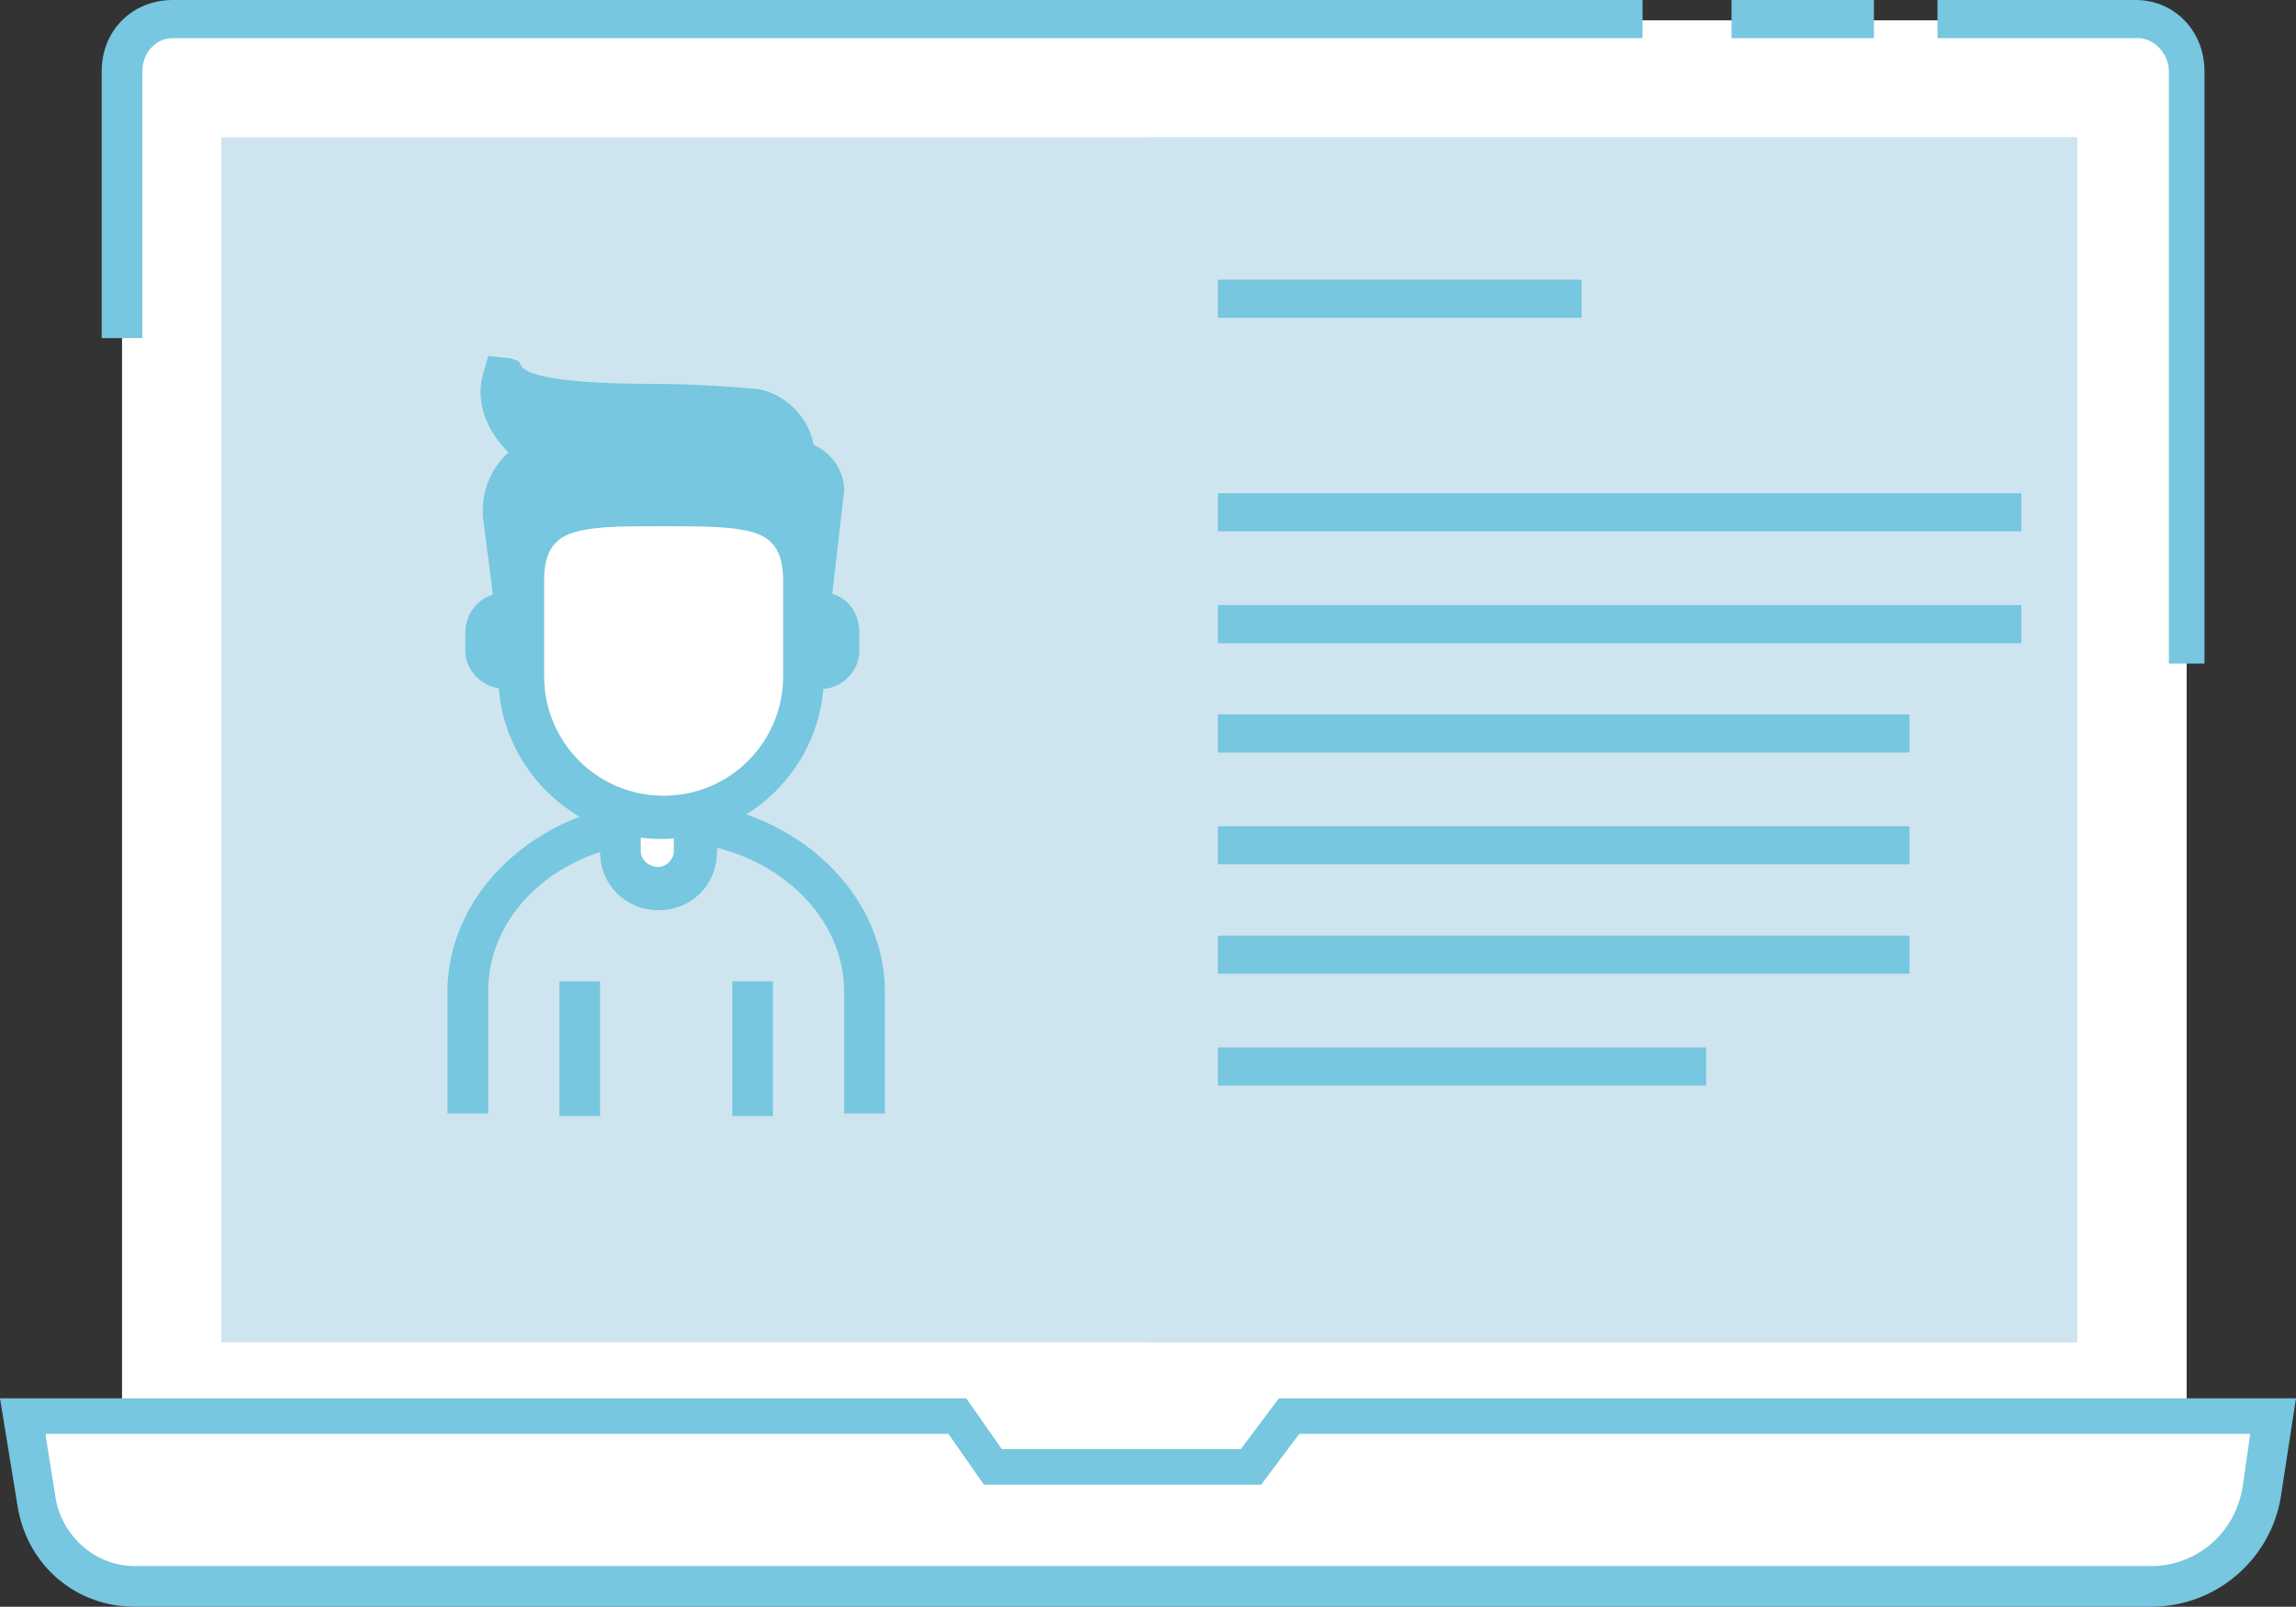 <?xml version="1.0" encoding="utf-8"?>
<!-- Generator: Adobe Illustrator 19.0.0, SVG Export Plug-In . SVG Version: 6.00 Build 0)  -->
<svg version="1.1" id="Layer_1" xmlns="http://www.w3.org/2000/svg" xmlns:xlink="http://www.w3.org/1999/xlink" x="0px" y="0px"
	 viewBox="0 0 90.3 63.2" style="enable-background:new 0 0 90.3 63.2;" xml:space="preserve">
<rect x="0" y="0" width="90.3" height="63.2" fill="#333333" stroke="none"/>
<style type="text/css">
	.st0{fill:#FFFFFF;}
	.st1{fill:#76C7DF;}
	.st2{fill:#CEE5EF;}
</style>
<g id="XMLID_43_">
	<path id="XMLID_44_" class="st0" d="M85,59.2H5.8c-0.5,0-1-0.5-1-1V1.8c0-0.6,0.5-1,1-1H85c0.5,0,1,0.4,1,1v56.4
		C86,58.7,85.6,59.2,85,59.2L85,59.2z"/>
	<rect id="XMLID_45_" x="68.1" class="st1" width="5.6" height="1.5"/>
	<path id="XMLID_46_" class="st1" d="M5.5,13.3H4V2.8C4,1.2,5.2,0,6.8,0h57.8v1.5H6.8c-0.7,0-1.2,0.6-1.2,1.3V13.3z"/>
	<path id="XMLID_47_" class="st1" d="M86.8,26.1h-1.5V2.8c0-0.7-0.6-1.3-1.2-1.3h-7.9V0H84c1.5,0,2.7,1.2,2.7,2.8V26.1z"/>
	<rect id="XMLID_48_" x="8.7" y="5.4" class="st2" width="72.9" height="47.4"/>
	<rect id="XMLID_49_" x="45.2" y="5.4" class="st2" width="36.5" height="47.4"/>
	<path id="XMLID_50_" class="st0" d="M84.6,62.4H5.3c-1.9,0-3.5-1.4-3.9-3.3l-0.6-3.5h36.8l1.4,2h10.1l1.5-2h38.7l-0.5,3
		C88.6,60.8,86.8,62.4,84.6,62.4L84.6,62.4z"/>
	<path id="XMLID_51_" class="st1" d="M1.8,56.5L2.2,59c0.3,1.5,1.6,2.6,3.1,2.6h79.3c1.8,0,3.3-1.3,3.6-3.1l0.3-2.1H51.1l-1.5,2
		H38.7l-1.4-2H1.8z M84.6,63.2H5.3c-2.3,0-4.2-1.6-4.6-3.9L0,55h38l1.4,2h9.4l1.5-2h40l-0.6,3.9C89.3,61.3,87.2,63.2,84.6,63.2
		L84.6,63.2z"/>
	<rect id="XMLID_54_" x="47.9" y="11" class="st1" width="14.3" height="1.5"/>
	<rect id="XMLID_55_" x="47.9" y="19.4" class="st1" width="31.6" height="1.5"/>
	<rect id="XMLID_56_" x="47.9" y="23.8" class="st1" width="31.6" height="1.5"/>
	<rect id="XMLID_57_" x="47.9" y="28.1" class="st1" width="27.2" height="1.5"/>
	<rect id="XMLID_58_" x="47.9" y="32.5" class="st1" width="27.2" height="1.5"/>
	<rect id="XMLID_59_" x="47.9" y="36.8" class="st1" width="27.2" height="1.5"/>
	<rect id="XMLID_60_" x="47.9" y="41.2" class="st1" width="19.2" height="1.5"/>
	<path id="XMLID_61_" class="st1" d="M21.5,27.9h-0.2c-0.4,0-0.7-0.3-0.7-2l-0.7-5.5c-0.1-0.9,0.3-1.7,1.1-2.1
		c0.3-0.2,0.5-0.3,0.5-0.3c-2.1-1.3-1.7-2.8-1.6-2.9l0,0c1,1.5,6.5,0.8,9.8,1.3c0.8,0.1,1.4,0.7,1.5,1.5l0.1,0.6
		c0.6,0,1.1,0.5,1.1,1.1l-0.9,7.7c0,0.4-0.3,0.7-0.7,0.7H21.5z"/>
	<path id="XMLID_62_" class="st1" d="M21.5,27.1h9.2l0.9-7.6c0-0.1-0.1-0.2-0.3-0.2h-0.7l-0.2-1.3c0-0.4-0.3-0.7-0.8-0.8
		c-1.1-0.2-2.5-0.2-3.8-0.2c-1.8,0-3.4-0.1-4.6-0.3c0.3,0.3,0.6,0.5,0.9,0.7l1.1,0.7l-1,0.7c0,0-0.3,0.2-0.6,0.4
		c-0.5,0.3-0.7,0.8-0.7,1.3l0.7,5.5C21.4,26.5,21.5,26.9,21.5,27.1L21.5,27.1z M30.8,28.7h-9.6c-1.5,0-1.5-1.9-1.5-2.9l-0.7-5.4
		c-0.1-1,0.3-2,1-2.6c-0.9-0.9-1.3-2-1-3.1l0.2-0.7l0.9,0.1l0.3,0.1l0.1,0.2c0.4,0.6,3.3,0.7,5.2,0.7c1.4,0,2.9,0.1,4.1,0.2
		c1.1,0.2,2,1.1,2.2,2.2v0c0.7,0.3,1.2,1,1.2,1.8l-0.9,7.8C32.3,28.1,31.7,28.7,30.8,28.7L30.8,28.7z"/>
	<path id="XMLID_65_" class="st0" d="M33,25.6c0,0.4-0.3,0.7-0.7,0.7c-0.4,0-0.7-0.3-0.7-0.7v-0.7c0-0.4,0.3-0.7,0.7-0.7
		c0.4,0,0.7,0.3,0.7,0.7V25.6z"/>
	<path id="XMLID_66_" class="st1" d="M32.3,27.1c-0.9,0-1.6-0.7-1.6-1.5v-0.7c0-0.9,0.7-1.6,1.6-1.6c0.9,0,1.5,0.7,1.5,1.6v0.7
		C33.8,26.4,33.1,27.1,32.3,27.1L32.3,27.1z"/>
	<path id="XMLID_67_" class="st0" d="M20.6,25.6c0,0.4-0.3,0.7-0.7,0.7s-0.7-0.3-0.7-0.7v-0.7c0-0.4,0.3-0.7,0.7-0.7
		s0.7,0.3,0.7,0.7V25.6z"/>
	<path id="XMLID_68_" class="st1" d="M19.9,27.1c-0.9,0-1.6-0.7-1.6-1.5v-0.7c0-0.9,0.7-1.6,1.6-1.6s1.6,0.7,1.6,1.6v0.7
		C21.5,26.4,20.7,27.1,19.9,27.1L19.9,27.1z"/>
	<path id="XMLID_69_" class="st2" d="M34,43.8V39c0-3.7-3.5-6.7-7.8-6.7c-4.3,0-7.8,3-7.8,6.7v4.8H34z"/>
	<path id="XMLID_70_" class="st1" d="M34.8,43.8h-1.6V39c0-3.2-3.1-5.9-7-5.9c-3.9,0-7,2.6-7,5.9v4.8h-1.6V39c0-4.1,3.9-7.5,8.6-7.5
		s8.6,3.4,8.6,7.5V43.8z"/>
	<rect id="XMLID_71_" x="22" y="38.6" class="st1" width="1.6" height="5.3"/>
	<rect id="XMLID_72_" x="28.8" y="38.6" class="st1" width="1.6" height="5.3"/>
	<path id="XMLID_73_" class="st0" d="M25.9,35L25.9,35c-0.8,0-1.5-0.7-1.5-1.4v-3.3c0-0.7,0.6-1.2,1.3-1.2h0.4
		c0.7,0,1.2,0.5,1.2,1.2v3.3C27.4,34.4,26.7,35,25.9,35L25.9,35z"/>
	<path id="XMLID_74_" class="st1" d="M25.7,29.8c-0.3,0-0.5,0.2-0.5,0.4v3.3c0,0.3,0.3,0.6,0.7,0.6c0.3,0,0.6-0.3,0.6-0.6v-3.3
		c0-0.2-0.2-0.4-0.4-0.4H25.7z M25.9,35.8c-1.3,0-2.3-1-2.3-2.3v-3.3c0-1.2,0.9-2.1,2.1-2.1h0.4c1.2,0,2.1,0.9,2.1,2.1v3.3
		C28.2,34.8,27.2,35.8,25.9,35.8L25.9,35.8z"/>
	<path id="XMLID_77_" class="st0" d="M26,32.1L26,32.1c-3.1,0-5.6-2.5-5.6-5.6v-3.8c0-3,2.5-3,5.6-3s5.6-0.1,5.6,3v3.8
		C31.6,29.7,29.1,32.1,26,32.1L26,32.1z"/>
	<path id="XMLID_78_" class="st1" d="M25.7,20.7c-1.3,0-2.5,0-3.3,0.3c-0.5,0.2-1,0.6-1,1.8v3.8c0,2.6,2.1,4.7,4.7,4.7
		s4.7-2.1,4.7-4.7v-3.8c0-1.2-0.5-1.6-1-1.8c-0.8-0.3-2.1-0.3-3.5-0.3h-0.4H25.7z M26,33c-3.5,0-6.4-2.9-6.4-6.4v-3.8
		c0-1.7,0.7-2.8,2.1-3.4c1.1-0.4,2.6-0.4,4.1-0.4h0.4c1.6,0,3,0,4.1,0.4c1.4,0.5,2.1,1.7,2.1,3.4v3.8C32.4,30.1,29.5,33,26,33L26,33
		z"/>
</g>
</svg>
